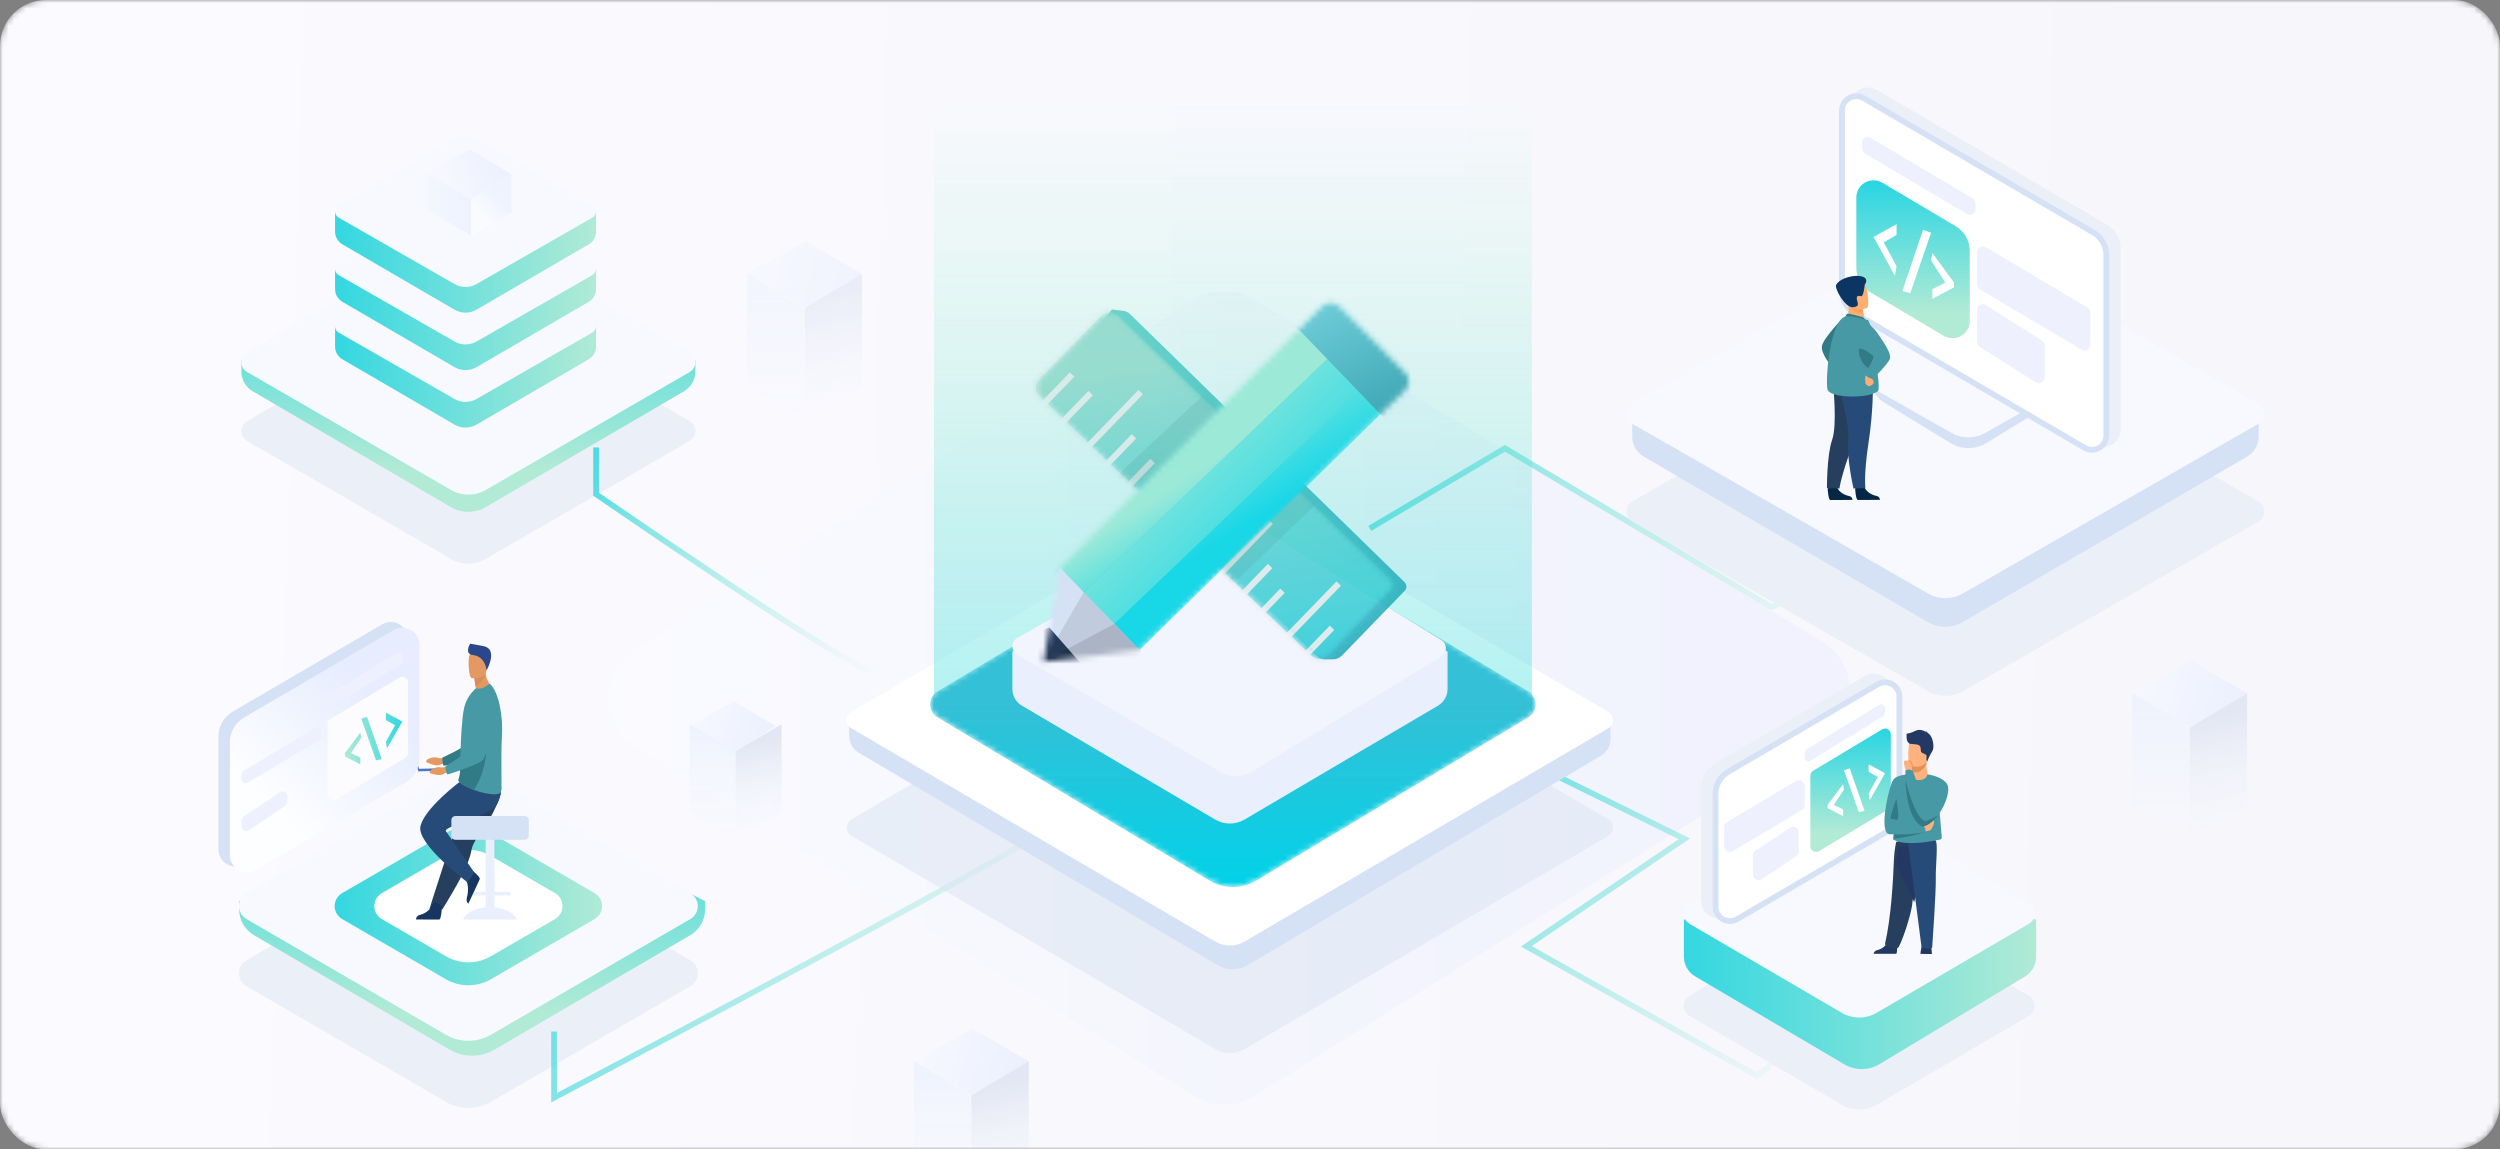 <svg width="435" height="200" viewBox="0 0 435 200" fill="none" xmlns="http://www.w3.org/2000/svg">
<rect x="0" y="0" width="435" height="200" fill="#808080" stroke="none"/>
<mask id="mask0_162_443" style="mask-type:alpha" maskUnits="userSpaceOnUse" x="0" y="0" width="435" height="200">
<rect width="435" height="200" rx="8" fill="url(#paint0_linear_162_443)"/>
</mask>
<g mask="url(#mask0_162_443)">
<rect width="435" height="200" rx="8" fill="url(#paint1_linear_162_443)"/>
<path opacity="0.6" d="M110.568 113.02L207.799 52.25C210.99 50.256 215.031 50.222 218.255 52.162L317.052 111.608C321.785 114.455 323.313 120.6 320.465 125.332C319.656 126.678 318.54 127.814 317.21 128.648L218.304 190.674C215.06 192.708 210.938 192.712 207.691 190.682L110.568 129.98C105.885 127.053 104.461 120.883 107.388 116.2C108.193 114.912 109.28 113.825 110.568 113.02Z" fill="url(#paint2_linear_162_443)"/>
<path d="M42.876 167.092L77.585 146.952C80.006 145.548 82.994 145.548 85.414 146.952L120.124 167.092C121.366 167.812 121.789 169.403 121.068 170.645C120.841 171.037 120.515 171.362 120.124 171.589L85.414 191.729C82.994 193.133 80.006 193.133 77.585 191.729L42.876 171.589C41.634 170.869 41.211 169.278 41.932 168.036C42.159 167.644 42.484 167.319 42.876 167.092Z" fill="#EAEFF8"/>
<path fill-rule="evenodd" clip-rule="evenodd" d="M41.615 158.23V156.814L80.927 136.227C81.682 135.832 82.583 135.831 83.339 136.227L122.692 156.814V158.228C122.692 160.076 121.711 161.786 120.116 162.718L86.07 182.614C83.638 184.035 80.628 184.035 78.196 182.612L44.19 162.718C42.595 161.786 41.615 160.077 41.615 158.23Z" fill="url(#paint3_linear_162_443)"/>
<path d="M42.876 155.411L77.585 135.271C80.006 133.867 82.994 133.867 85.414 135.271L120.124 155.411C121.366 156.131 121.789 157.722 121.068 158.964C120.841 159.356 120.515 159.681 120.124 159.908L85.414 180.048C82.994 181.452 80.006 181.452 77.585 180.048L42.876 159.908C41.634 159.188 41.211 157.597 41.932 156.355C42.159 155.963 42.484 155.638 42.876 155.411Z" fill="#F7F9FF"/>
<path fill-rule="evenodd" clip-rule="evenodd" d="M59.524 155.411L77.585 144.931C80.006 143.526 82.994 143.526 85.414 144.931L103.476 155.411C104.718 156.131 105.141 157.722 104.42 158.964C104.193 159.356 103.867 159.681 103.476 159.908L85.414 170.388C82.994 171.793 80.006 171.793 77.585 170.388L59.524 159.908C58.282 159.188 57.859 157.597 58.58 156.355C58.807 155.963 59.132 155.638 59.524 155.411Z" fill="url(#paint4_linear_162_443)"/>
<path fill-rule="evenodd" clip-rule="evenodd" d="M66.418 155.411L77.585 148.931C80.006 147.526 82.994 147.526 85.415 148.931L96.582 155.411C97.824 156.131 98.247 157.722 97.526 158.964C97.299 159.356 96.974 159.681 96.582 159.908L85.415 166.388C82.994 167.793 80.006 167.793 77.585 166.388L66.418 159.908C65.176 159.188 64.753 157.597 65.474 156.355C65.701 155.963 66.026 155.638 66.418 155.411Z" fill="#FEFFFE"/>
<path d="M77.714 131.766C77.714 131.766 76.736 132.071 76.114 131.844C75.493 131.617 74.422 131.989 74.25 132.264C74.077 132.538 74.141 132.646 74.448 132.741C74.755 132.836 75.845 133.397 76.562 133.072C77.278 132.747 78.212 132.736 78.212 132.736L77.715 131.766H77.714Z" fill="#E49963"/>
<path d="M86.169 121.493C86.169 121.493 85.07 130.935 83.251 131.781C82.353 132.198 78.385 133.145 77.21 133.239C77.21 133.239 76.922 132.957 76.993 131.81C76.993 131.81 81.15 129.964 81.74 128.961C82.62 127.468 81.195 122.861 82.298 121.458C83.401 120.056 85.258 119.453 86.168 121.494L86.169 121.493Z" fill="#317B86"/>
<path d="M85.286 158.931H85.25C84.84 158.931 84.508 158.599 84.508 158.189V143.593C84.508 143.184 84.84 142.852 85.25 142.852H85.286C85.696 142.852 86.028 143.184 86.028 143.593V158.189C86.028 158.599 85.696 158.931 85.286 158.931Z" fill="#EAEFFD"/>
<path d="M89.958 159.987C89.466 158.757 87.554 157.84 85.268 157.84C82.983 157.84 81.07 158.757 80.579 159.987H89.959H89.958Z" fill="#EAEFFD"/>
<path d="M81.903 155.816H88.635C88.749 155.816 88.841 155.726 88.841 155.614V155.37C88.841 155.258 88.749 155.168 88.635 155.168H81.903C81.789 155.168 81.696 155.258 81.696 155.37V155.614C81.696 155.726 81.789 155.816 81.903 155.816Z" fill="#EAEFFD"/>
<path d="M85.798 141.386C85.478 142.043 85.107 142.659 84.724 143.242C83.543 145.045 82.257 146.531 82.033 147.936C81.989 148.216 81.918 148.518 81.825 148.835C81.732 149.157 81.616 149.496 81.483 149.845C80.982 151.161 80.232 152.637 79.484 153.977C78.19 156.294 76.973 158.227 76.973 158.227L74.742 158.113C74.832 157.842 75.804 154.643 77.106 150.732C77.635 149.145 78.197 147.456 78.739 145.828C78.811 145.611 78.884 145.394 78.955 145.179C79.121 144.681 79.284 144.19 79.443 143.713C80.665 140.041 81.639 137.117 81.639 137.117C81.639 137.117 86.524 134.88 87.032 136.329C87.45 137.524 87.109 138.696 85.797 141.385L85.798 141.386Z" fill="#273F5F"/>
<path d="M76.905 157.738C76.905 157.738 76.79 159.964 76.434 159.995C76.387 160 74.628 160 74.628 160L72.382 159.985C72.382 159.985 72.397 159.33 73.053 159.192C73.709 159.054 74.808 158.496 75.205 157.448C75.623 156.344 76.904 157.739 76.904 157.739L76.905 157.738Z" fill="#163560"/>
<path d="M82.071 151.38C82.071 151.38 83.623 152.586 83.472 152.977C83.452 153.029 82.595 154.886 82.595 154.886L81.489 157.248C81.489 157.248 81.023 156.914 81.243 156.154C81.464 155.394 81.596 153.961 81.033 153.031C80.439 152.052 82.071 151.38 82.071 151.38Z" fill="#163560"/>
<path d="M79.886 136.123C79.886 136.123 73.84 140.674 73.155 143.777C72.471 146.88 81.312 153.499 81.312 153.499C81.312 153.499 82.282 152.465 82.452 151.707C82.452 151.707 78.457 145.919 77.589 144.622C77.057 143.825 85.461 141.864 86.488 139.932C87.515 138.002 87.147 136.377 87.147 136.377L79.886 136.124V136.123Z" fill="#274B79"/>
<path d="M79.255 146.123H91.282C91.678 146.123 92 145.809 92 145.421V142.687C92 142.3 91.679 141.985 91.282 141.985H79.255C78.859 141.985 78.537 142.299 78.537 142.687V145.421C78.537 145.808 78.858 146.123 79.255 146.123Z" fill="#D5E1F5"/>
<path d="M82.807 119.874C82.204 120.326 81.873 120.898 81.873 120.898C83.342 121.357 85.778 119.712 85.778 119.712C85.778 119.712 84.832 118.944 84.483 117.256C84.465 117.171 84.448 117.084 84.434 116.994C84.388 116.71 84.36 116.402 84.355 116.07L83.681 116.801L82.559 118.017C82.559 118.017 82.585 118.521 82.725 119.389C82.749 119.54 82.777 119.703 82.81 119.875L82.807 119.874Z" fill="#E49963"/>
<path d="M87.332 128.259C87.122 131.681 87.399 136.884 87.16 137.785C86.954 138.562 84.607 138.1 83.67 137.841C83.323 137.745 82.903 137.608 82.469 137.446C81.259 136.993 79.94 136.346 79.799 135.866C79.794 135.847 79.789 135.829 79.786 135.81C79.773 135.741 79.776 135.675 79.789 135.609C79.836 135.365 80.018 135.099 80.039 134.494C80.063 133.817 80.059 133.02 80.081 132.164C80.082 132.067 80.082 131.962 80.092 131.866V131.83C80.092 131.812 80.093 131.794 80.094 131.775C80.114 130.82 80.155 129.815 80.203 128.819C80.234 128.193 80.269 127.573 80.309 126.98C80.415 125.447 80.558 124.084 80.746 123.223C81.053 121.818 81.732 120.902 82.349 120.231L82.796 119.768C83.294 119.9 83.884 119.812 84.416 119.507C84.993 119.176 85.192 118.938 85.293 119.028C86.625 120.27 87.582 124.076 87.334 128.258L87.332 128.259Z" fill="#4799A6"/>
<path d="M82.469 137.445C81.259 136.992 79.94 136.345 79.799 135.865C79.794 135.846 79.789 135.828 79.786 135.81C79.786 135.743 79.788 135.675 79.789 135.608C79.836 135.364 80.018 135.098 80.039 134.493C80.063 133.816 80.059 133.019 80.081 132.163C80.082 132.066 80.082 131.961 80.092 131.865V131.83C80.092 131.812 80.093 131.793 80.094 131.775L84.664 129.268C84.664 129.268 84.927 133.722 82.47 137.444L82.469 137.445Z" fill="#317B86"/>
<path d="M82.556 118.016C82.556 118.016 82.582 118.521 82.722 119.388C83.818 118.96 84.314 117.763 84.481 117.256C84.528 117.113 84.548 117.024 84.548 117.024C84.548 117.024 84.505 117.013 84.433 116.994C84.278 116.955 83.989 116.881 83.678 116.801L82.556 118.017V118.016Z" fill="#D68D5D"/>
<path d="M82.112 118.003C82.112 118.003 84.519 118.332 84.665 116.516C84.811 114.7 85.221 113.521 83.689 113.234C82.158 112.948 81.803 113.605 81.632 114.197C81.462 114.789 81.489 117.871 82.111 118.003H82.112Z" fill="#E49963"/>
<path d="M84.656 116.642C84.656 116.642 84.504 114.232 82.312 113.982C80.811 113.811 81.648 112.249 81.809 112C81.809 112 82.958 112.19 84.137 112.426C86.611 112.921 84.899 116.266 84.657 116.641L84.656 116.642Z" fill="#2B478B"/>
<path d="M73.003 134.133L72.793 134.216L71 127.545L71.21 127.462L73.003 134.133Z" fill="#4A75CB"/>
<path d="M78.871 133.618L72.784 133.775L72.793 134.216L78.879 134.058L78.871 133.618Z" fill="#4A75CB"/>
<path d="M78.218 133.218C78.218 133.218 77.273 133.65 76.634 133.507C75.996 133.365 74.965 133.877 74.82 134.172C74.673 134.468 74.746 134.568 75.06 134.621C75.375 134.674 76.509 135.088 77.191 134.669C77.873 134.25 78.8 134.114 78.8 134.114L78.217 133.217L78.218 133.218Z" fill="#E49963"/>
<path d="M85.684 121.88C85.684 121.88 85.452 131.412 83.721 132.495C82.867 133.029 79.009 134.498 77.85 134.749C77.85 134.749 77.539 134.507 77.504 133.357C77.504 133.357 81.467 130.969 81.963 129.893C82.7 128.291 80.864 123.901 81.832 122.361C82.801 120.819 84.592 119.973 85.683 121.88H85.684Z" fill="#4799A6"/>
<path fill-rule="evenodd" clip-rule="evenodd" d="M66.487 108.637L40.477 123.835C38.943 124.731 38 126.375 38 128.152V147.772C38 149.429 39.343 150.772 41 150.772C41.532 150.772 42.054 150.631 42.514 150.363L68.522 135.165C70.057 134.269 71 132.625 71 130.848V111.228C71 109.571 69.657 108.228 68 108.228C67.468 108.228 66.946 108.369 66.487 108.637Z" fill="#D5E1F5"/>
<path fill-rule="evenodd" clip-rule="evenodd" d="M68.487 109.637L42.477 124.835C40.943 125.731 40 127.375 40 129.152V148.772C40 150.429 41.343 151.772 43 151.772C43.532 151.772 44.054 151.631 44.514 151.363L70.522 136.165C72.057 135.269 73 133.625 73 131.848V112.228C73 110.571 71.657 109.228 70 109.228C69.468 109.228 68.946 109.369 68.487 109.637Z" fill="url(#paint5_linear_162_443)"/>
<path fill-rule="evenodd" clip-rule="evenodd" d="M69.485 117.91L57.485 125.116C57.184 125.296 57 125.622 57 125.973V138.233C57 138.785 57.448 139.233 58 139.233C58.181 139.233 58.359 139.184 58.515 139.09L70.515 131.884C70.816 131.704 71 131.378 71 131.027V118.767C71 118.215 70.552 117.767 70 117.767C69.819 117.767 69.641 117.816 69.485 117.91Z" fill="#FCFCFF"/>
<path fill-rule="evenodd" clip-rule="evenodd" d="M62.7 127.462L60 131.046V131.614L62.7 133V131.837L61.08 131.046L62.857 128.358L62.7 127.462ZM63.85 124.692L62.857 125.036L65.427 132.308L66.429 132.069L63.85 124.692ZM67.143 124V125.291L68.734 126.198L67.143 129.08L67.344 130.231L70 125.546L67.143 124Z" fill="url(#paint6_linear_162_443)"/>
<path fill-rule="evenodd" clip-rule="evenodd" d="M68.967 113.633L56.478 121.285C56.181 121.467 56 121.79 56 122.138V122.789C56 123.163 56.304 123.467 56.678 123.467C56.803 123.467 56.926 123.433 57.033 123.367L69.522 115.715C69.819 115.533 70 115.21 70 114.862V114.211C70 113.837 69.696 113.533 69.322 113.533C69.197 113.533 69.074 113.567 68.967 113.633Z" fill="#EEF1FD"/>
<path fill-rule="evenodd" clip-rule="evenodd" d="M54.926 126.64L42.488 134.045C42.186 134.225 42 134.552 42 134.904V135.586C42 135.978 42.318 136.296 42.711 136.296C42.839 136.296 42.964 136.262 43.074 136.196L55.512 128.791C55.814 128.61 56 128.284 56 127.932V127.25C56 126.858 55.682 126.539 55.289 126.539C55.161 126.539 55.036 126.574 54.926 126.64Z" fill="#EEF1FD"/>
<path fill-rule="evenodd" clip-rule="evenodd" d="M48.751 137.831L42.446 142.023C42.167 142.209 42 142.521 42 142.856V143.82C42 144.264 42.36 144.624 42.804 144.624C42.962 144.624 43.117 144.577 43.249 144.489L49.554 140.297C49.833 140.111 50 139.799 50 139.464V138.5C50 138.056 49.64 137.696 49.196 137.696C49.038 137.696 48.883 137.743 48.751 137.831Z" fill="#EEF1FD"/>
<path d="M42.994 73.269L78.496 52.737C80.355 51.662 82.645 51.662 84.504 52.737L120.006 73.269C120.962 73.822 121.289 75.045 120.736 76.001C120.561 76.304 120.309 76.556 120.006 76.731L84.504 97.263C82.645 98.338 80.355 98.338 78.496 97.263L42.994 76.731C42.038 76.178 41.711 74.955 42.264 73.999C42.439 73.696 42.691 73.444 42.994 73.269Z" fill="#EAEFF8"/>
<path fill-rule="evenodd" clip-rule="evenodd" d="M42 64.636V62.651L80.553 42.485C81.133 42.181 81.826 42.181 82.406 42.484L121 62.651V64.635C121 66.057 120.245 67.372 119.016 68.089L84.506 88.234C82.636 89.325 80.323 89.324 78.454 88.232L43.982 68.09C42.755 67.372 42 66.058 42 64.636Z" fill="url(#paint7_linear_162_443)"/>
<path d="M42.994 61.269L78.496 40.737C80.355 39.662 82.645 39.662 84.504 40.737L120.006 61.269C120.962 61.822 121.289 63.045 120.736 64.001C120.561 64.304 120.309 64.556 120.006 64.731L84.504 85.263C82.645 86.338 80.355 86.338 78.496 85.263L42.994 64.731C42.038 64.178 41.711 62.955 42.264 61.999C42.439 61.696 42.691 61.444 42.994 61.269Z" fill="#F7F9FF"/>
<path d="M103.721 77.856V86C137.144 108.926 153.855 119.386 153.855 117.379" stroke="url(#paint8_linear_162_443)"/>
<path d="M96.407 179.482V191C159.375 157.884 190.859 140.323 190.859 138.317" stroke="url(#paint9_linear_162_443)"/>
<path d="M316.798 178.205L305.728 187.191L265.576 164.658L293.075 145.955L256.397 127.892" stroke="url(#paint10_linear_162_443)"/>
<path d="M329 94.716L308.241 105.643L261.853 78L238.339 91.946" stroke="url(#paint11_linear_162_443)"/>
<path opacity="0.6" d="M148.168 142.555L211.449 105.468C213.024 104.545 214.975 104.545 216.55 105.468L279.832 142.555C280.633 143.025 280.902 144.055 280.432 144.856C280.287 145.104 280.08 145.311 279.832 145.457L216.55 182.544C214.975 183.467 213.024 183.467 211.449 182.544L148.168 145.457C147.367 144.987 147.098 143.957 147.567 143.156C147.713 142.908 147.92 142.701 148.168 142.555Z" fill="#DEE6F4"/>
<path d="M147.763 128.066V124.27L213.69 89.828C214.185 89.57 214.775 89.574 215.266 89.838L280.229 124.789V128.586C280.229 129.774 279.603 130.873 278.581 131.479L217.051 167.957C215.466 168.897 213.495 168.898 211.909 167.959L149.413 130.96C148.39 130.355 147.763 129.255 147.763 128.066Z" fill="#D5E1F5"/>
<path d="M148.168 123.839L211.449 86.751C213.024 85.828 214.975 85.828 216.55 86.751L279.832 123.839C280.633 124.308 280.902 125.338 280.432 126.139C280.287 126.388 280.08 126.594 279.832 126.74L216.55 163.827C214.975 164.75 213.024 164.75 211.449 163.827L148.168 126.74C147.367 126.27 147.098 125.24 147.567 124.439C147.713 124.191 147.92 123.984 148.168 123.839Z" fill="white"/>
<path opacity="0.43" d="M266.544 18H162.507V122.037H266.544V18Z" fill="url(#paint12_linear_162_443)"/>
<mask id="mask1_162_443" style="mask-type:alpha" maskUnits="userSpaceOnUse" x="161" y="90" width="107" height="65">
<path d="M163.103 120.313L210.477 91.889C212.969 90.394 216.082 90.394 218.574 91.889L265.948 120.313C267.19 121.059 267.593 122.67 266.848 123.912C266.626 124.281 266.317 124.59 265.948 124.812L218.574 153.236C216.082 154.731 212.969 154.731 210.477 153.236L163.103 124.812C161.861 124.066 161.458 122.455 162.203 121.213C162.425 120.844 162.734 120.535 163.103 120.313Z" fill="white"/>
</mask>
<g mask="url(#mask1_162_443)">
<path d="M163.103 120.313L210.477 91.889C212.969 90.394 216.082 90.394 218.574 91.889L265.948 120.313C267.19 121.059 267.593 122.67 266.848 123.912C266.626 124.281 266.317 124.59 265.948 124.812L218.574 153.236C216.082 154.731 212.969 154.731 210.477 153.236L163.103 124.812C161.861 124.066 161.458 122.455 162.203 121.213C162.425 120.844 162.734 120.535 163.103 120.313Z" fill="url(#paint13_linear_162_443)"/>
</g>
<path d="M176.155 119.886V113.354L213.352 97.974C213.763 97.804 214.225 97.804 214.636 97.973L251.873 113.354V119.885C251.873 121.076 251.242 122.178 250.216 122.783L216.554 142.598C214.974 143.528 213.014 143.528 211.435 142.597L177.81 122.783C176.784 122.178 176.155 121.076 176.155 119.886Z" fill="#EAEFFD"/>
<path d="M177 111L212.517 90.932C214.084 90.022 216.018 90.022 217.585 90.932L250.748 111.351C251.551 111.818 251.823 112.847 251.357 113.65C251.21 113.902 251 114.112 250.748 114.259L217.585 134.385C216.018 135.295 214.084 135.295 212.517 134.385L177 113.908C176.197 113.441 175.924 112.412 176.391 111.609C176.537 111.357 176.747 111.147 177 111Z" fill="#F3F5FE"/>
<g opacity="0.8">
<path fill-rule="evenodd" clip-rule="evenodd" d="M244.391 101.297L196.647 54.667C196.302 54.329 195.853 54.118 195.372 54.066L193.492 53.864L183.77 66.003C183.087 66.856 183.154 68.086 183.926 68.861L229.046 114.096C229.45 114.501 230 114.729 230.573 114.729L231.945 114.729C232.528 114.729 233.087 114.492 233.493 114.074L244.412 102.812C244.824 102.387 244.815 101.71 244.391 101.297Z" fill="url(#paint14_linear_162_443)"/>
<mask id="mask2_162_443" style="mask-type:alpha" maskUnits="userSpaceOnUse" x="180" y="54" width="63" height="61">
<path d="M242.136 100.992L194.642 54.956C193.791 54.131 192.431 54.148 191.602 54.994L180.863 65.947C180.031 66.795 180.046 68.156 180.896 68.986C180.902 68.992 180.908 68.998 180.914 69.004L228.176 114.09C229.036 114.91 230.399 114.879 231.221 114.021C231.223 114.019 231.225 114.017 231.227 114.015L242.167 102.502C242.573 102.075 242.559 101.402 242.136 100.992Z" fill="url(#paint15_linear_162_443)"/>
</mask>
<g mask="url(#mask2_162_443)">
<path fill-rule="evenodd" clip-rule="evenodd" d="M244.391 101.297L196.647 54.667C196.302 54.329 195.853 54.118 195.372 54.066L193.492 53.864L183.77 66.003C183.087 66.856 183.154 68.086 183.926 68.861L229.046 114.096C229.45 114.501 230 114.729 230.573 114.729L231.945 114.729C232.528 114.729 233.087 114.492 233.493 114.074L244.412 102.812C244.824 102.387 244.815 101.71 244.391 101.297Z" fill="url(#paint16_linear_162_443)"/>
<path d="M242.136 100.992L194.642 54.956C193.791 54.131 192.431 54.148 191.602 54.994L180.863 65.947C180.031 66.795 180.046 68.156 180.896 68.986C180.902 68.992 180.908 68.998 180.914 69.004L228.176 114.09C229.036 114.91 230.399 114.879 231.221 114.021C231.223 114.019 231.225 114.017 231.227 114.015L242.167 102.502C242.573 102.075 242.559 101.402 242.136 100.992Z" fill="url(#paint17_linear_162_443)"/>
<path d="M223.544 103.16L218.307 108.571L217.533 107.825L222.769 102.414L223.544 103.16ZM200.929 80.593L195.692 86.004L194.917 85.258L200.154 79.847L200.929 80.593ZM221.481 91.169L211.755 101.219L210.981 100.472L220.706 90.423L221.481 91.169ZM212.775 91.339L207.538 96.751L206.763 96.004L212 90.593L212.775 91.339ZM178.313 58.026L173.077 63.437L172.302 62.691L177.539 57.279L178.313 58.026ZM209.544 88.115L204.307 93.527L203.533 92.78L208.769 87.369L209.544 88.115ZM233.327 101.916L223.602 111.965L222.827 111.219L232.552 101.169L233.327 101.916ZM198.865 68.602L189.14 78.652L188.365 77.905L198.091 67.856L198.865 68.602ZM232.159 109.608L226.923 115.019L226.148 114.273L231.385 108.861L232.159 109.608ZM197.698 76.294L192.461 81.706L191.687 80.959L196.923 75.548L197.698 76.294ZM190.159 68.772L184.923 74.183L184.148 73.437L189.385 68.026L190.159 68.772ZM221.39 98.862L216.154 104.273L215.379 103.526L220.616 98.115L221.39 98.862ZM186.929 65.548L181.692 70.959L180.917 70.213L186.154 64.802L186.929 65.548ZM248.313 124.653L243.077 130.064L242.302 129.317L247.539 123.906L248.313 124.653ZM244.096 111.587L234.371 121.637L233.596 120.89L243.321 110.841L244.096 111.587ZM210.711 79.349L200.986 89.398L200.212 88.651L209.937 78.602L210.711 79.349ZM244.006 120.354L238.769 125.765L237.994 125.019L243.231 119.608L244.006 120.354ZM175.173 44.961L165.448 55.01L164.673 54.263L174.398 44.214L175.173 44.961ZM175.083 53.727L169.846 59.139L169.071 58.392L174.308 52.981L175.083 53.727ZM236.467 112.832L231.23 118.243L230.456 117.496L235.692 112.085L236.467 112.832ZM188.096 56.781L178.371 66.831L177.596 66.084L187.321 56.035L188.096 56.781Z" fill="white"/>
<path opacity="0.178" fill-rule="evenodd" clip-rule="evenodd" d="M221.03 127L267.562 83.297L211.539 31L164 74.373L221.03 127Z" fill="#277C7B"/>
<path opacity="0.178" fill-rule="evenodd" clip-rule="evenodd" d="M214.367 101.76L230.739 86.027L211.028 67.2L194.301 82.814L214.367 101.76Z" fill="#277C7B"/>
</g>
</g>
<mask id="mask3_162_443" style="mask-type:alpha" maskUnits="userSpaceOnUse" x="181" y="52" width="65" height="64">
<path d="M181.568 115.143L184.415 98.76L230.019 53.354C230.861 52.515 232.225 52.517 233.064 53.357C233.065 53.358 233.066 53.359 233.068 53.361L244.492 64.851C245.33 65.693 245.325 67.055 244.48 67.891C244.477 67.894 244.474 67.897 244.471 67.9L198.282 113.126L181.568 115.143Z" fill="white"/>
</mask>
<g mask="url(#mask3_162_443)">
<path d="M181.568 115.136L184.413 98.755L230.017 53.359C230.859 52.52 232.223 52.522 233.062 53.362C233.064 53.364 233.065 53.365 233.066 53.366L244.494 64.857C245.331 65.699 245.326 67.06 244.482 67.897C244.479 67.9 244.476 67.903 244.473 67.906L198.284 113.121L181.568 115.136Z" fill="url(#paint18_linear_162_443)"/>
<path fill-rule="evenodd" clip-rule="evenodd" d="M188.557 103.064L193.857 108.581L238.101 66.306L232.39 61.026L188.557 103.064Z" fill="url(#paint19_linear_162_443)"/>
<path fill-rule="evenodd" clip-rule="evenodd" d="M188.555 103.063L232.389 61.025L224.63 53.767L179.555 98.416L188.555 103.063Z" fill="url(#paint20_linear_162_443)"/>
<path fill-rule="evenodd" clip-rule="evenodd" d="M184.413 98.748L199.618 114.474L181.25 119.655L175.94 113.804L184.413 98.748Z" fill="#D5E1F5"/>
<path fill-rule="evenodd" clip-rule="evenodd" d="M182.582 109.183L189.823 117.442L179.445 118.148L178.697 110.653L182.582 109.183Z" fill="#273F5F"/>
<path opacity="0.2" fill-rule="evenodd" clip-rule="evenodd" d="M193.858 108.573L181.568 115.129L180.642 119.477L199.62 114.474L193.858 108.573Z" fill="black"/>
<path d="M226.343 57.695L241.892 73.834L247.889 66.724L232.147 50.484L224.787 56.615L226.343 57.695Z" fill="url(#paint21_linear_162_443)"/>
<path opacity="0.1" fill-rule="evenodd" clip-rule="evenodd" d="M193.856 108.574L181.567 115.129L188.557 103.057L193.856 108.574Z" fill="black"/>
</g>
<g opacity="0.67">
<path fill-rule="evenodd" clip-rule="evenodd" d="M140.202 42L130 47.611L140.202 53.599L149.951 47.611L140.202 42Z" fill="url(#paint22_linear_162_443)"/>
<path fill-rule="evenodd" clip-rule="evenodd" d="M139.976 53.599V73L130 67.128V47.611L139.976 53.599Z" fill="url(#paint23_linear_162_443)"/>
<path fill-rule="evenodd" clip-rule="evenodd" d="M140.024 53.599V73L150 67.128V47.611L140.024 53.599Z" fill="url(#paint24_linear_162_443)"/>
</g>
<path fill-rule="evenodd" clip-rule="evenodd" d="M169.202 179L159 184.612L169.202 190.599L178.951 184.612L169.202 179Z" fill="url(#paint25_linear_162_443)"/>
<path fill-rule="evenodd" clip-rule="evenodd" d="M168.976 190.599V210L159 204.128V184.612L168.976 190.599Z" fill="url(#paint26_linear_162_443)"/>
<path fill-rule="evenodd" clip-rule="evenodd" d="M169.024 190.599V210L179 204.128V184.612L169.024 190.599Z" fill="url(#paint27_linear_162_443)"/>
<path fill-rule="evenodd" clip-rule="evenodd" d="M381.202 115L371 120.612L381.202 126.599L390.951 120.612L381.202 115Z" fill="url(#paint28_linear_162_443)"/>
<path fill-rule="evenodd" clip-rule="evenodd" d="M380.976 126.599V146L371 140.128V120.612L380.976 126.599Z" fill="url(#paint29_linear_162_443)"/>
<path fill-rule="evenodd" clip-rule="evenodd" d="M381.024 126.599V146L391 140.128V120.612L381.024 126.599Z" fill="url(#paint30_linear_162_443)"/>
<path fill-rule="evenodd" clip-rule="evenodd" d="M127.671 122L120 126.354L127.671 131L135 126.354L127.671 122Z" fill="url(#paint31_linear_162_443)"/>
<path fill-rule="evenodd" clip-rule="evenodd" d="M128 130.717V146L120 141.375V126L128 130.717Z" fill="url(#paint32_linear_162_443)"/>
<path fill-rule="evenodd" clip-rule="evenodd" d="M128 130.717V146L136 141.375V126L128 130.717Z" fill="url(#paint33_linear_162_443)"/>
<path fill-rule="evenodd" clip-rule="evenodd" d="M58.303 60.303V56.76L80.516 47.678C80.826 47.551 81.174 47.551 81.484 47.678L103.721 56.76V60.302C103.721 61.214 103.237 62.056 102.449 62.515L82.933 73.875C81.739 74.57 80.262 74.57 79.068 73.874L59.574 62.515C58.787 62.056 58.303 61.214 58.303 60.303Z" fill="url(#paint34_linear_162_443)"/>
<path d="M58.937 55.65L79.09 44.095C80.273 43.417 81.727 43.417 82.91 44.095L103.063 55.65C103.677 56.001 103.889 56.783 103.537 57.397C103.424 57.594 103.261 57.757 103.063 57.87L82.91 69.425C81.727 70.103 80.273 70.103 79.09 69.425L58.937 57.87C58.324 57.519 58.112 56.737 58.463 56.123C58.576 55.926 58.74 55.763 58.937 55.65Z" fill="#F7F9FF"/>
<path fill-rule="evenodd" clip-rule="evenodd" d="M58.303 50.303V46.76L80.516 37.678C80.826 37.551 81.174 37.551 81.484 37.678L103.721 46.76V50.302C103.721 51.214 103.237 52.056 102.449 52.515L82.933 63.875C81.739 64.57 80.262 64.57 79.068 63.874L59.574 52.515C58.787 52.056 58.303 51.214 58.303 50.303Z" fill="url(#paint35_linear_162_443)"/>
<path d="M58.937 45.65L79.09 34.095C80.273 33.417 81.727 33.417 82.91 34.095L103.063 45.65C103.677 46.001 103.889 46.783 103.537 47.397C103.424 47.594 103.261 47.757 103.063 47.87L82.91 59.425C81.727 60.103 80.273 60.103 79.09 59.425L58.937 47.87C58.324 47.519 58.112 46.737 58.463 46.123C58.576 45.926 58.74 45.763 58.937 45.65Z" fill="#F7F9FF"/>
<path fill-rule="evenodd" clip-rule="evenodd" d="M58.303 40.303V36.76L80.516 27.678C80.826 27.551 81.174 27.551 81.484 27.678L103.721 36.76V40.302C103.721 41.214 103.237 42.056 102.449 42.515L82.933 53.875C81.739 54.57 80.262 54.57 79.068 53.874L59.574 42.515C58.787 42.056 58.303 41.214 58.303 40.303Z" fill="url(#paint36_linear_162_443)"/>
<path d="M58.937 35.65L79.09 24.095C80.273 23.417 81.727 23.417 82.91 24.095L103.063 35.65C103.677 36.001 103.889 36.783 103.537 37.397C103.424 37.594 103.261 37.757 103.063 37.87L82.91 49.425C81.727 50.103 80.273 50.103 79.09 49.425L58.937 37.87C58.324 37.519 58.112 36.737 58.463 36.123C58.576 35.926 58.74 35.763 58.937 35.65Z" fill="#F7F9FF"/>
<path fill-rule="evenodd" clip-rule="evenodd" d="M81.671 26L74 30.354L81.671 35L89 30.354L81.671 26Z" fill="url(#paint37_linear_162_443)"/>
<path fill-rule="evenodd" clip-rule="evenodd" d="M82 34.717V41L74 36.375V30L82 34.717Z" fill="url(#paint38_linear_162_443)"/>
<path fill-rule="evenodd" clip-rule="evenodd" d="M82 34.717V41L89 37.002V30.354L82 34.717Z" fill="url(#paint39_linear_162_443)"/>
<path d="M284.022 87.265L335.513 57.714C337.363 56.653 339.637 56.653 341.487 57.714L392.977 87.265C393.935 87.815 394.266 89.037 393.717 89.996C393.54 90.303 393.285 90.558 392.977 90.735L341.487 120.286C339.637 121.347 337.363 121.347 335.513 120.286L284.022 90.735C283.064 90.185 282.733 88.963 283.283 88.004C283.46 87.697 283.715 87.442 284.022 87.265Z" fill="#EAEFF8"/>
<path d="M284 75.981V72.395L337.548 44.482C338.127 44.18 338.817 44.18 339.396 44.481L393 72.395V75.98C393 77.404 392.243 78.721 391.011 79.438L341.49 108.244C339.624 109.33 337.319 109.329 335.454 108.243L285.987 79.438C284.757 78.722 284 77.405 284 75.981Z" fill="#D5E1F5"/>
<path d="M284.022 70.265L335.513 40.714C337.363 39.653 339.637 39.653 341.487 40.714L392.977 70.265C393.935 70.815 394.266 72.037 393.717 72.996C393.54 73.303 393.285 73.558 392.977 73.735L341.487 103.286C339.637 104.347 337.363 104.347 335.513 103.286L284.022 73.735C283.064 73.185 282.733 71.963 283.283 71.004C283.46 70.697 283.715 70.442 284.022 70.265Z" fill="#F7F9FF"/>
<path d="M326 67.035L341.531 58.526C342.129 58.198 342.854 58.198 343.452 58.526L359 67.035C359 68.198 358.395 69.278 357.402 69.884L345.623 77.086C343.701 78.261 341.283 78.26 339.361 77.084L327.597 69.885C326.605 69.278 326 68.198 326 67.035Z" fill="#D5E1F5"/>
<path d="M327.064 64.761L339.538 57.681C341.375 56.638 343.625 56.638 345.461 57.681L357.935 64.761C358.896 65.306 359.233 66.527 358.687 67.487C358.509 67.801 358.249 68.061 357.935 68.239L345.461 75.319C343.625 76.362 341.375 76.362 339.538 75.319L327.064 68.239C326.104 67.694 325.767 66.473 326.312 65.513C326.49 65.199 326.75 64.939 327.064 64.761Z" fill="#F7F9FF"/>
<path fill-rule="evenodd" clip-rule="evenodd" d="M326.515 15.64L366.524 39.04C368.058 39.937 369 41.58 369 43.356V74.77C369 76.427 367.657 77.77 366 77.77C365.468 77.77 364.945 77.628 364.485 77.36L324.476 53.96C322.942 53.063 322 51.42 322 49.644V18.23C322 16.573 323.343 15.23 325 15.23C325.532 15.23 326.055 15.372 326.515 15.64Z" fill="#EAEFF8"/>
<path fill-rule="evenodd" clip-rule="evenodd" d="M323 16.73C323.444 16.73 323.879 16.848 324.262 17.072L364.272 40.472C365.652 41.279 366.5 42.757 366.5 44.356V75.77C366.5 76.46 366.22 77.085 365.768 77.538C365.315 77.99 364.69 78.27 364 78.27C363.556 78.27 363.121 78.152 362.738 77.928L322.728 54.528C321.348 53.721 320.5 52.243 320.5 50.644V19.23C320.5 18.54 320.78 17.915 321.232 17.462C321.685 17.01 322.31 16.73 323 16.73Z" fill="#FEFFFE" stroke="#D5E1F5"/>
<path fill-rule="evenodd" clip-rule="evenodd" d="M327.53 31.794L340.283 39.353C341.802 40.253 342.733 41.888 342.733 43.654V55.843C342.733 57.5 341.39 58.843 339.733 58.843C339.195 58.843 338.666 58.698 338.203 58.424L325.451 50.864C323.931 49.964 323 48.329 323 46.563V34.374C323 32.717 324.343 31.374 326 31.374C326.538 31.374 327.067 31.519 327.53 31.794Z" fill="url(#paint40_linear_162_443)"/>
<path fill-rule="evenodd" clip-rule="evenodd" d="M336.221 44L340 49.177V49.997L336.221 52V50.32L338.489 49.177L336 45.295L336.221 44ZM334.61 40L336 40.496L332.402 51L331 50.656L334.61 40ZM330 39V40.865L327.772 42.174L330 46.338L329.719 48L326 41.233L330 39Z" fill="#FEFFFE"/>
<path fill-rule="evenodd" clip-rule="evenodd" d="M325.421 23.951L343.243 34.515C343.547 34.695 343.733 35.022 343.733 35.375V36.457C343.733 36.977 343.312 37.398 342.792 37.398C342.623 37.398 342.458 37.352 342.312 37.266L324.49 26.702C324.186 26.522 324 26.195 324 25.842V24.76C324 24.241 324.421 23.819 324.941 23.819C325.11 23.819 325.276 23.865 325.421 23.951Z" fill="#EEF1FD"/>
<path fill-rule="evenodd" clip-rule="evenodd" d="M345.51 43.004L363.243 53.515C363.547 53.695 363.733 54.022 363.733 54.375V59.998C363.733 60.55 363.285 60.998 362.733 60.998C362.554 60.998 362.378 60.949 362.223 60.858L344.49 50.347C344.186 50.166 344 49.84 344 49.486V43.864C344 43.312 344.448 42.864 345 42.864C345.179 42.864 345.356 42.912 345.51 43.004Z" fill="#EEF1FD"/>
<path fill-rule="evenodd" clip-rule="evenodd" d="M345.535 53.079L355.301 59.258C355.591 59.441 355.766 59.76 355.766 60.103V65.684C355.766 66.236 355.319 66.684 354.766 66.684C354.577 66.684 354.392 66.63 354.232 66.529L344.465 60.35C344.176 60.167 344 59.848 344 59.505V53.925C344 53.372 344.448 52.925 345 52.925C345.189 52.925 345.375 52.978 345.535 53.079Z" fill="#EEF1FD"/>
<path d="M320.733 55.268C320.733 55.268 317.179 58.893 317.011 60.257C316.843 61.621 318.714 63.752 318.714 63.752L320.733 55.268Z" fill="#317B86"/>
<path d="M322.795 85.038C322.795 85.038 322.908 86.96 323.249 86.987C323.294 86.991 324.975 86.987 324.975 86.987L327.122 86.969C327.122 86.969 327.107 86.403 326.479 86.286C325.851 86.167 324.8 85.689 324.418 84.783C324.016 83.831 322.794 85.039 322.794 85.039L322.795 85.038Z" fill="#062646"/>
<path d="M318.014 85.049C318.014 85.049 318.128 86.972 318.468 86.998C318.513 87.002 320.195 86.998 320.195 86.998L322.341 86.979C322.341 86.979 322.326 86.414 321.698 86.296C321.07 86.178 320.019 85.699 319.637 84.794C319.235 83.842 318.014 85.05 318.014 85.05L318.014 85.049Z" fill="#062646"/>
<path d="M324.89 69.212C324.89 69.212 324.355 72.179 322.344 77.449C320.333 82.719 320.063 85 320.063 85L317.891 84.952C317.891 84.952 317.858 79.197 318.785 76.547C319.711 73.897 318.962 67 318.962 67L324.891 69.212L324.89 69.212Z" fill="#273F5F"/>
<path d="M325.889 67C325.889 67 325.973 71.509 325.124 77.046C324.274 82.584 324.573 84.934 324.573 84.934L322.506 85C322.506 85 321.258 79.464 321.605 76.692C321.953 73.92 319.891 67.187 319.891 67.187L325.889 67Z" fill="#274B79"/>
<path d="M321.291 55.608L322.62 56.461L324.537 56.105C324.51 55.953 324.382 55.322 324.266 54.75C324.259 54.717 324.252 54.682 324.246 54.65C324.146 54.164 324.059 53.746 324.059 53.746L322.266 52.972L321.597 52.684C321.599 52.694 321.65 53.224 321.658 53.301C321.786 54.674 321.291 55.608 321.291 55.608L321.291 55.608Z" fill="#FFAE73"/>
<path d="M324.044 55.171C324.007 55.156 321.733 54.501 321.486 54.582C321.239 54.663 321.094 55.133 321.094 55.133L324.812 55.952C324.812 55.952 324.519 55.367 324.043 55.171H324.044Z" fill="#317B86"/>
<path d="M317.992 67.795C318.394 69.262 325.017 69.424 326.721 68.09C326.914 67.938 326.922 67.231 326.847 66.279C326.699 64.418 326.231 61.619 326.21 60.188C326.199 59.498 326.08 58.791 325.922 58.15C325.586 56.783 325.075 55.712 325.075 55.712C325.075 55.712 321.838 54.872 321.233 55.017C318.319 55.715 317.591 66.329 317.993 67.796L317.992 67.795Z" fill="#4799A6"/>
<path d="M326.529 64.799C326.385 63.404 325.933 61.306 325.912 60.233C325.902 59.715 325.786 59.186 325.634 58.705L323.749 58.499C323.749 58.499 321.924 63.212 326.529 64.799V64.799Z" fill="#317B86"/>
<path d="M325.502 65.343C325.502 65.343 325.375 65.645 325.645 65.847C325.915 66.05 326.09 66.378 326.03 66.618C325.968 66.858 325.377 67.251 325.172 67.188C324.968 67.126 324.549 66.811 324.594 66.683C324.639 66.557 324.311 65.573 324.81 65.192C325.309 64.812 325.503 65.342 325.503 65.342L325.502 65.343Z" fill="#FFAE73"/>
<path d="M323.373 55.511C323.373 55.511 325.211 55.845 326.68 57.964C328.148 60.082 329.115 61.657 328.846 62.424C328.578 63.189 326.126 65.847 325.703 65.847C325.279 65.848 324.595 65.547 324.556 64.865C324.556 64.865 326.28 62.31 325.939 61.928C325.793 61.766 323.688 60.092 323.39 60.851C322.896 62.106 323.374 55.511 323.374 55.511H323.373Z" fill="#4799A6"/>
<path d="M321.791 53.325C322.186 53.98 323.654 54.544 324.265 54.751C324.257 54.718 324.251 54.683 324.244 54.651C324.144 54.165 324.058 53.746 324.058 53.746L322.265 52.973C321.869 52.969 321.627 53.056 321.79 53.325H321.791Z" fill="#FFA05E"/>
<path d="M324.734 53.638C324.734 53.638 321.85 54.53 321.313 52.755C320.776 50.979 320.042 49.899 321.861 49.255C323.679 48.611 324.244 49.183 324.569 49.732C324.895 50.281 325.47 53.36 324.733 53.637L324.734 53.638Z" fill="#FFAE73"/>
<path d="M324.456 49.561C324.456 49.561 324.276 51.628 323.842 51.539C323.407 51.451 323.013 51.385 323.078 52.008C323.143 52.632 323.747 53.35 322.408 53.463C321.07 53.576 319.137 50.183 319.503 49.538C320.56 47.68 325.985 47.294 324.456 49.561Z" fill="#0B3563"/>
<path d="M293.953 173.273L320.472 157.77C322.342 156.677 324.657 156.677 326.528 157.77L353.047 173.273C354 173.831 354.321 175.056 353.764 176.009C353.59 176.306 353.343 176.553 353.047 176.727L326.528 192.23C324.657 193.323 322.342 193.323 320.472 192.23L293.953 176.727C293 176.169 292.679 174.944 293.236 173.991C293.41 173.694 293.657 173.447 293.953 173.273Z" fill="#EAEFF8"/>
<path fill-rule="evenodd" clip-rule="evenodd" d="M293 166.452V160.032L323.306 149.241C323.744 149.085 324.223 149.087 324.66 149.246L354.299 160.032V166.477C354.299 167.88 353.565 169.18 352.364 169.904L327.047 185.155C325.16 186.292 322.802 186.303 320.904 185.184L294.969 169.898C293.749 169.179 293 167.868 293 166.452Z" fill="url(#paint41_linear_162_443)"/>
<path d="M293.953 157.273L320.472 141.77C322.342 140.677 324.657 140.677 326.528 141.77L353.047 157.273C354 157.831 354.321 159.056 353.764 160.009C353.59 160.306 353.343 160.553 353.047 160.727L326.528 176.23C324.657 177.323 322.342 177.323 320.472 176.23L293.953 160.727C293 160.169 292.679 158.944 293.236 157.991C293.41 157.694 293.657 157.447 293.953 157.273Z" fill="#F7F9FF"/>
<path fill-rule="evenodd" clip-rule="evenodd" d="M324.486 117.637L298.477 132.835C296.943 133.731 296 135.375 296 137.152V156.772C296 158.429 297.343 159.772 299 159.772C299.532 159.772 300.054 159.631 300.514 159.363L326.523 144.165C328.057 143.269 329 141.625 329 139.848V120.228C329 118.571 327.657 117.228 326 117.228C325.468 117.228 324.946 117.369 324.486 117.637Z" fill="#EAEFF8"/>
<path fill-rule="evenodd" clip-rule="evenodd" d="M328 118.728C327.557 118.728 327.121 118.845 326.739 119.069L300.73 134.267C299.349 135.074 298.5 136.553 298.5 138.152V157.772C298.5 158.463 298.78 159.088 299.232 159.54C299.685 159.993 300.31 160.272 301 160.272C301.443 160.272 301.879 160.155 302.261 159.931L328.27 144.733C329.651 143.926 330.5 142.447 330.5 140.848V121.228C330.5 120.537 330.22 119.912 329.768 119.46C329.315 119.007 328.69 118.728 328 118.728Z" fill="#FEFFFE" stroke="#D5E1F5"/>
<path fill-rule="evenodd" clip-rule="evenodd" d="M327.485 126.91L315.485 134.116C315.184 134.296 315 134.622 315 134.973V147.233C315 147.785 315.448 148.233 316 148.233C316.181 148.233 316.359 148.184 316.515 148.09L328.515 140.884C328.816 140.704 329 140.378 329 140.027V127.767C329 127.215 328.552 126.767 328 126.767C327.819 126.767 327.641 126.816 327.485 126.91Z" fill="url(#paint42_linear_162_443)"/>
<path fill-rule="evenodd" clip-rule="evenodd" d="M320.7 136.462L318 140.046V140.614L320.7 142V140.837L319.08 140.046L320.857 137.358L320.7 136.462ZM321.85 133.692L320.857 134.036L323.427 141.308L324.429 141.069L321.85 133.692ZM325.143 133V134.291L326.735 135.198L325.143 138.08L325.344 139.231L328 134.546L325.143 133Z" fill="#FEFFFE"/>
<path fill-rule="evenodd" clip-rule="evenodd" d="M326.967 122.633L314.478 130.285C314.181 130.467 314 130.79 314 131.138V131.789C314 132.163 314.304 132.467 314.678 132.467C314.803 132.467 314.926 132.433 315.033 132.367L327.522 124.715C327.819 124.533 328 124.21 328 123.862V123.211C328 122.837 327.696 122.533 327.322 122.533C327.197 122.533 327.074 122.567 326.967 122.633Z" fill="#EEF1FD"/>
<path fill-rule="evenodd" clip-rule="evenodd" d="M312.488 135.9L300.488 143.045C300.186 143.225 300 143.552 300 143.904V147.241C300 147.793 300.448 148.241 301 148.241C301.18 148.241 301.357 148.192 301.512 148.1L313.512 140.955C313.814 140.775 314 140.448 314 140.096V136.759C314 136.207 313.552 135.759 313 135.759C312.82 135.759 312.643 135.808 312.488 135.9Z" fill="#EEF1FD"/>
<path fill-rule="evenodd" clip-rule="evenodd" d="M311.446 144.033L305.446 148.023C305.168 148.209 305 148.521 305 148.856V152.134C305 152.686 305.448 153.134 306 153.134C306.197 153.134 306.39 153.076 306.554 152.967L312.554 148.977C312.832 148.791 313 148.479 313 148.144V144.866C313 144.314 312.552 143.866 312 143.866C311.803 143.866 311.61 143.924 311.446 144.033Z" fill="#EEF1FD"/>
<path d="M334.151 165.975C334.151 165.975 334.235 165.064 334.429 164.522C334.624 163.98 335.861 164.325 335.861 164.325C335.861 164.325 336.108 164.621 336.161 166L334.151 165.975Z" fill="#233862"/>
<path d="M329.937 165.962C330.228 165.715 330.062 163.871 330.062 163.871C330.062 163.871 328.708 162.36 328.521 163.517C328.335 164.673 327.234 165.193 326.608 165.334C326.175 165.432 326.042 165.766 326 165.963H329.936L329.937 165.962Z" fill="#233862"/>
<path d="M332.889 156.055C332.83 156.357 332.793 156.605 332.784 156.783C332.65 159.228 330.593 164.816 330.225 164.947C329.656 165.149 328.759 164.72 328.291 164.579C328.097 164.521 327.965 164.337 328.008 164.15C329.027 159.751 329.402 153.417 329.538 149.666C329.607 147.777 329.952 146.472 329.952 146.472C329.952 146.472 334.97 145.215 335 146.805C335.026 148.212 333.338 153.733 332.891 156.055H332.889Z" fill="#273F5F"/>
<path d="M333.069 157L330 150.646C330.063 148.767 330.379 147.469 330.379 147.469C330.379 147.469 334.973 146.219 335 147.8C335.024 149.2 333.478 154.691 333.069 157Z" fill="#233862"/>
<path d="M332 146.581L334.356 164.864C334.356 164.864 335.391 165.131 336.196 164.917C336.196 164.917 336.886 155.194 336.828 152.843C336.771 150.492 337.323 146.553 336.702 146.119C336.081 145.684 332 146.582 332 146.582V146.581Z" fill="#274B79"/>
<path d="M337.51 141.398L337.869 145.722C337.883 145.884 337.762 146.033 337.58 146.078C337.178 146.178 336.715 146.248 335.82 146.408C334.981 146.558 333.85 146.691 332.462 146.698C330.253 146.71 329.417 146.055 329.417 146.055C329.322 146.056 329.468 145.658 329.599 143.763C329.643 143.122 329.686 142.309 329.717 141.281C329.745 140.356 329.763 139.257 329.765 137.954C329.767 136.386 332.584 134.699 332.636 134.699C332.636 134.925 333.049 135.342 333.685 135.378C334.44 135.42 335.366 135.096 335.366 134.722C335.366 134.718 336.731 136.603 337.215 138.611C337.277 138.866 337.324 139.134 337.362 139.417C337.362 139.421 337.363 139.425 337.364 139.429C337.371 139.481 337.378 139.533 337.385 139.586C337.386 139.595 337.387 139.604 337.388 139.613C337.394 139.661 337.399 139.709 337.404 139.757C337.405 139.771 337.407 139.786 337.408 139.799C337.413 139.843 337.417 139.888 337.421 139.932C337.421 139.936 337.421 139.94 337.422 139.944C337.425 139.977 337.428 140.011 337.431 140.044C337.433 140.067 337.435 140.092 337.437 140.115C337.44 140.154 337.443 140.193 337.446 140.233C337.447 140.253 337.449 140.272 337.45 140.293C337.453 140.33 337.455 140.368 337.458 140.406C337.459 140.423 337.46 140.44 337.461 140.457C337.464 140.512 337.468 140.567 337.471 140.622C337.471 140.627 337.471 140.631 337.471 140.636C337.474 140.689 337.477 140.743 337.48 140.797C337.48 140.81 337.481 140.823 337.483 140.837C337.486 140.888 337.489 140.939 337.491 140.99C337.491 140.998 337.491 141.006 337.492 141.013C337.498 141.138 337.504 141.266 337.509 141.396C337.509 141.399 337.509 141.402 337.509 141.405V141.396L337.51 141.398Z" fill="#4799A6"/>
<path d="M332.634 134.701C332.634 134.701 330.016 134.674 329.385 135.743C328.754 136.813 327.372 142.567 328.094 144.482C328.816 146.397 330.165 143.689 330.914 142.516C331.662 141.344 332.634 134.701 332.634 134.701Z" fill="#4799A6"/>
<path d="M332.608 134.216V134.545C332.608 134.545 332.535 135.569 333.579 135.718C334.621 135.869 335.412 135.319 335.383 134.529C335.29 133.916 335.187 133.496 335.18 132.989C335.176 132.802 335.188 132.601 335.217 132.376L333.196 132.327L332.601 132.445L332.609 134.216H332.608Z" fill="#FFB27D"/>
<path d="M332.6 132.445L332.608 134.216C332.823 134.337 333.065 134.411 333.337 134.411C334.265 134.411 334.866 133.587 335.18 132.989C335.177 132.802 335.188 132.601 335.217 132.376L333.197 132.327L332.601 132.445H332.6Z" fill="#E2915A"/>
<path d="M335.371 131.982C335.136 133.509 333.509 133.459 332.805 133.363C332.607 133.336 332.482 133.305 332.482 133.305C332.259 133.233 332.134 132.807 332.077 132.25C331.962 131.147 332.107 129.529 332.261 129.114C332.493 128.49 332.929 127.818 334.568 128.304C336.208 128.79 335.671 130.026 335.371 131.981V131.982Z" fill="#FFB27D"/>
<path d="M329.956 138.989C329.956 138.989 328.943 141.695 328.973 142.508C328.973 142.508 329.475 142.487 329.956 142.661C330.748 142.946 329.956 138.99 329.956 138.99V138.989Z" fill="#317B86"/>
<path d="M331.758 127.662C331.758 127.662 332.479 127.595 333.33 127.148C334.02 126.784 334.892 127.184 335.175 127.365C335.167 127.31 335.148 127.235 335.106 127.159C335.106 127.159 335.233 127.268 335.251 127.42C335.264 127.432 335.271 127.44 335.267 127.443C335.267 127.443 335.411 127.411 335.503 127.462C335.503 127.462 335.438 127.451 335.415 127.501C335.413 127.506 335.409 127.511 335.405 127.515C336.483 128.146 336.581 130.206 336.235 130.682C335.819 131.256 335.318 132.548 335.318 132.548C335.318 132.548 335.135 132.242 335.211 131.737C335.287 131.232 334.926 131.232 334.471 131.003C334.016 130.774 334.396 130.132 333.997 129.741C333.598 129.351 332.139 129.58 332.157 129.283C331.615 129.044 331.756 127.731 331.756 127.663L331.758 127.662Z" fill="#233862"/>
<path d="M335.7 144.009C335.272 145.201 330.648 145.817 329.597 145.942C329.641 145.425 329.683 144.771 329.715 143.942L335.7 144.009Z" fill="#317B86"/>
<path d="M334.685 144.735C334.729 144.735 335.713 144.557 335.889 144.45C336.066 144.343 336.871 142.957 336.343 142.602C335.815 142.247 334.398 143.669 334.398 143.669L334.685 144.735Z" fill="#FFB27D"/>
<path d="M328.701 145.146C328.701 145.146 332.506 145.396 335.061 144.734C335.061 144.734 335.125 143.841 334.323 143.444C334.323 143.444 330.343 142.424 329.386 142.708C328.429 142.993 328.702 145.146 328.702 145.146H328.701Z" fill="#4799A6"/>
<path d="M337.44 141.532C336.65 142.684 335.618 143.625 334.48 143.845C334.471 143.828 334.136 143.212 334.199 142.307C334.228 141.888 334.342 141.408 334.613 140.895C334.697 140.738 334.771 140.553 334.838 140.35C335.459 138.431 335.366 134.732 335.366 134.732C335.366 134.732 338.005 135.066 338.828 136.488C339.331 137.359 338.69 139.71 337.441 141.531L337.44 141.532Z" fill="#4799A6"/>
<path d="M332.805 133.363C332.607 133.336 332.482 133.305 332.482 133.305C332.259 133.233 332.134 132.807 332.076 132.25C332.495 132.375 332.687 132.766 332.766 132.933C332.803 133.008 332.81 133.176 332.805 133.363Z" fill="#E2915A"/>
<path d="M331.741 134.226C331.741 134.226 330.83 132.406 331.538 132.327C332.247 132.248 332.532 132.828 332.634 133.042C332.736 133.255 332.607 134.216 332.607 134.216L331.74 134.226H331.741Z" fill="#FFB27D"/>
<path d="M335.216 142.247C335.187 142.477 335.131 142.689 335.06 142.879C334.837 143.477 334.48 143.846 334.48 143.846C332.112 142.553 331.634 138.114 331.553 135.674C331.521 134.694 331.553 134.036 331.553 134.036C332.621 133.608 332.922 134.351 332.922 134.351C332.922 134.351 334.182 137.979 334.837 140.351C335.088 141.258 335.249 141.982 335.217 142.247H335.216Z" fill="#4799A6"/>
<path d="M337.44 141.532C336.65 142.684 335.618 143.625 334.48 143.845C332.113 142.552 331.634 138.113 331.554 135.673C331.554 135.673 332.674 140.59 334.199 142.308C334.474 142.619 334.763 142.825 335.061 142.879C335.061 142.879 336.983 142.222 337.387 141.602C337.416 141.558 337.433 141.536 337.441 141.533L337.44 141.532Z" fill="#317B86"/>
</g>
<defs>
<linearGradient id="paint0_linear_162_443" x1="2.04581e-06" y1="73" x2="405.579" y2="85.416" gradientUnits="userSpaceOnUse">
<stop stop-color="#FDFDFF"/>
<stop offset="1" stop-color="#FAFBFF"/>
</linearGradient>
<linearGradient id="paint1_linear_162_443" x1="2.04581e-06" y1="73" x2="405.579" y2="85.416" gradientUnits="userSpaceOnUse">
<stop stop-color="#FBFBFF"/>
<stop offset="1" stop-color="#F6F6FB"/>
</linearGradient>
<linearGradient id="paint2_linear_162_443" x1="105.867" y1="121.466" x2="291.797" y2="121.466" gradientUnits="userSpaceOnUse">
<stop stop-color="#FAFBFF"/>
<stop offset="1" stop-color="#ECEFFD"/>
</linearGradient>
<linearGradient id="paint3_linear_162_443" x1="82.154" y1="135.93" x2="82.154" y2="176.219" gradientUnits="userSpaceOnUse">
<stop stop-color="#28D5E2"/>
<stop offset="1" stop-color="#B1EAD5"/>
</linearGradient>
<linearGradient id="paint4_linear_162_443" x1="53.809" y1="157.66" x2="104.772" y2="157.66" gradientUnits="userSpaceOnUse">
<stop stop-color="#28D5E2"/>
<stop offset="1" stop-color="#B1EAD5"/>
</linearGradient>
<linearGradient id="paint5_linear_162_443" x1="64.634" y1="121.255" x2="46.426" y2="139.816" gradientUnits="userSpaceOnUse">
<stop stop-color="#E7EDFE"/>
<stop offset="1" stop-color="#FDFEFF"/>
</linearGradient>
<linearGradient id="paint6_linear_162_443" x1="70.949" y1="128.5" x2="60" y2="128.5" gradientUnits="userSpaceOnUse">
<stop stop-color="#28D5E2"/>
<stop offset="1" stop-color="#B1EAD5"/>
</linearGradient>
<linearGradient id="paint7_linear_162_443" x1="81.5" y1="42.257" x2="81.5" y2="81.74" gradientUnits="userSpaceOnUse">
<stop stop-color="#28D5E2"/>
<stop offset="1" stop-color="#B1EAD5"/>
</linearGradient>
<linearGradient id="paint8_linear_162_443" x1="94.54" y1="85.23" x2="151.434" y2="120.844" gradientUnits="userSpaceOnUse">
<stop stop-color="#3BD8E0"/>
<stop offset="1" stop-color="#AFEAD5" stop-opacity="0"/>
</linearGradient>
<linearGradient id="paint9_linear_162_443" x1="79.112" y1="156.463" x2="185.412" y2="203.256" gradientUnits="userSpaceOnUse">
<stop stop-color="#3BD8E0"/>
<stop offset="1" stop-color="#AFEAD5" stop-opacity="0"/>
</linearGradient>
<linearGradient id="paint10_linear_162_443" x1="245.337" y1="128.963" x2="320.835" y2="187.458" gradientUnits="userSpaceOnUse">
<stop stop-color="#3BD8E0"/>
<stop offset="1" stop-color="#AFEAD5" stop-opacity="0"/>
</linearGradient>
<linearGradient id="paint11_linear_162_443" x1="336.617" y1="93.106" x2="227.44" y2="66.836" gradientUnits="userSpaceOnUse">
<stop stop-color="#AFEAD5" stop-opacity="0"/>
<stop offset="1" stop-color="#3BD8E0"/>
</linearGradient>
<linearGradient id="paint12_linear_162_443" x1="214.525" y1="18" x2="214.525" y2="122.037" gradientUnits="userSpaceOnUse">
<stop stop-color="#63E5B1" stop-opacity="0"/>
<stop offset="1" stop-color="#50E0E2"/>
</linearGradient>
<linearGradient id="paint13_linear_162_443" x1="214.525" y1="122.562" x2="214.525" y2="154.357" gradientUnits="userSpaceOnUse">
<stop stop-color="#34C0D6"/>
<stop offset="1" stop-color="#01D2E8"/>
</linearGradient>
<linearGradient id="paint14_linear_162_443" x1="206.241" y1="51.4" x2="217.023" y2="115.693" gradientUnits="userSpaceOnUse">
<stop stop-color="#4ACBBF"/>
<stop offset="1" stop-color="#0FA4B6"/>
</linearGradient>
<linearGradient id="paint15_linear_162_443" x1="206.158" y1="62.661" x2="213.906" y2="115.762" gradientUnits="userSpaceOnUse">
<stop stop-color="#9CE9D8"/>
<stop offset="1" stop-color="#18D7E7"/>
</linearGradient>
<linearGradient id="paint16_linear_162_443" x1="206.241" y1="51.4" x2="217.023" y2="115.693" gradientUnits="userSpaceOnUse">
<stop stop-color="#69D9CF"/>
<stop offset="1" stop-color="#16CAE0"/>
</linearGradient>
<linearGradient id="paint17_linear_162_443" x1="206.158" y1="62.661" x2="213.906" y2="115.762" gradientUnits="userSpaceOnUse">
<stop stop-color="#9CE9D8"/>
<stop offset="1" stop-color="#18D7E7"/>
</linearGradient>
<linearGradient id="paint18_linear_162_443" x1="188.892" y1="82.701" x2="200.725" y2="101.608" gradientUnits="userSpaceOnUse">
<stop stop-color="#9CE9D8"/>
<stop offset="1" stop-color="#18D7E7"/>
</linearGradient>
<linearGradient id="paint19_linear_162_443" x1="189.55" y1="83.161" x2="215.636" y2="110.456" gradientUnits="userSpaceOnUse">
<stop stop-color="#9CE9D8"/>
<stop offset="1" stop-color="#18D7E7"/>
</linearGradient>
<linearGradient id="paint20_linear_162_443" x1="195.754" y1="90.064" x2="204.671" y2="103.889" gradientUnits="userSpaceOnUse">
<stop stop-color="#9CE9D8"/>
<stop offset="1" stop-color="#18D7E7"/>
</linearGradient>
<linearGradient id="paint21_linear_162_443" x1="225.025" y1="53.229" x2="234.735" y2="72.797" gradientUnits="userSpaceOnUse">
<stop stop-color="#72CFDB"/>
<stop offset="1" stop-color="#44ABB8"/>
</linearGradient>
<linearGradient id="paint22_linear_162_443" x1="130" y1="45.839" x2="148.922" y2="51.34" gradientUnits="userSpaceOnUse">
<stop stop-color="#F7F8FF"/>
<stop offset="1" stop-color="#EBF0FE"/>
</linearGradient>
<linearGradient id="paint23_linear_162_443" x1="134.988" y1="47.611" x2="134.988" y2="73" gradientUnits="userSpaceOnUse">
<stop stop-color="#EEF2FE"/>
<stop offset="1" stop-color="#F4F7FD" stop-opacity="0"/>
</linearGradient>
<linearGradient id="paint24_linear_162_443" x1="145.012" y1="51.609" x2="149.783" y2="72.067" gradientUnits="userSpaceOnUse">
<stop stop-color="#E3E7F3"/>
<stop offset="1" stop-color="#F5F7FE" stop-opacity="0"/>
</linearGradient>
<linearGradient id="paint25_linear_162_443" x1="159" y1="182.839" x2="177.922" y2="188.34" gradientUnits="userSpaceOnUse">
<stop stop-color="#F7F8FF"/>
<stop offset="1" stop-color="#EBF0FE"/>
</linearGradient>
<linearGradient id="paint26_linear_162_443" x1="163.988" y1="184.612" x2="163.988" y2="210" gradientUnits="userSpaceOnUse">
<stop stop-color="#EEF2FE"/>
<stop offset="1" stop-color="#F4F7FD" stop-opacity="0"/>
</linearGradient>
<linearGradient id="paint27_linear_162_443" x1="174.012" y1="188.609" x2="178.783" y2="209.067" gradientUnits="userSpaceOnUse">
<stop stop-color="#E3E7F3"/>
<stop offset="1" stop-color="#F5F7FE" stop-opacity="0"/>
</linearGradient>
<linearGradient id="paint28_linear_162_443" x1="371" y1="118.839" x2="389.922" y2="124.34" gradientUnits="userSpaceOnUse">
<stop stop-color="#F7F8FF"/>
<stop offset="1" stop-color="#EBF0FE"/>
</linearGradient>
<linearGradient id="paint29_linear_162_443" x1="375.988" y1="120.612" x2="375.988" y2="146" gradientUnits="userSpaceOnUse">
<stop stop-color="#EEF2FE"/>
<stop offset="1" stop-color="#F4F7FD" stop-opacity="0"/>
</linearGradient>
<linearGradient id="paint30_linear_162_443" x1="386.012" y1="124.609" x2="390.783" y2="145.067" gradientUnits="userSpaceOnUse">
<stop stop-color="#E3E7F3"/>
<stop offset="1" stop-color="#F5F7FE" stop-opacity="0"/>
</linearGradient>
<linearGradient id="paint31_linear_162_443" x1="120" y1="124.88" x2="134.207" y2="129.142" gradientUnits="userSpaceOnUse">
<stop stop-color="#F7F8FF"/>
<stop offset="1" stop-color="#EBF0FE"/>
</linearGradient>
<linearGradient id="paint32_linear_162_443" x1="124" y1="126" x2="124" y2="146" gradientUnits="userSpaceOnUse">
<stop stop-color="#EEF2FE"/>
<stop offset="1" stop-color="#F4F7FD" stop-opacity="0"/>
</linearGradient>
<linearGradient id="paint33_linear_162_443" x1="132" y1="129.149" x2="135.821" y2="145.245" gradientUnits="userSpaceOnUse">
<stop stop-color="#E3E7F3"/>
<stop offset="1" stop-color="#F5F7FE" stop-opacity="0"/>
</linearGradient>
<linearGradient id="paint34_linear_162_443" x1="53.991" y1="60.989" x2="103.721" y2="60.989" gradientUnits="userSpaceOnUse">
<stop stop-color="#28D5E2"/>
<stop offset="1" stop-color="#B1EAD5"/>
</linearGradient>
<linearGradient id="paint35_linear_162_443" x1="53.991" y1="50.989" x2="103.721" y2="50.989" gradientUnits="userSpaceOnUse">
<stop stop-color="#28D5E2"/>
<stop offset="1" stop-color="#B1EAD5"/>
</linearGradient>
<linearGradient id="paint36_linear_162_443" x1="53.991" y1="40.989" x2="103.721" y2="40.989" gradientUnits="userSpaceOnUse">
<stop stop-color="#28D5E2"/>
<stop offset="1" stop-color="#B1EAD5"/>
</linearGradient>
<linearGradient id="paint37_linear_162_443" x1="76.37" y1="30.5" x2="88.445" y2="27.221" gradientUnits="userSpaceOnUse">
<stop stop-color="#F7F8FF"/>
<stop offset="1" stop-color="#EBF0FE"/>
</linearGradient>
<linearGradient id="paint38_linear_162_443" x1="82" y1="32.499" x2="74" y2="32.499" gradientUnits="userSpaceOnUse">
<stop stop-color="#EEF2FE"/>
<stop offset="1" stop-color="#F4F7FD"/>
</linearGradient>
<linearGradient id="paint39_linear_162_443" x1="87.013" y1="34.587" x2="83.66" y2="37.195" gradientUnits="userSpaceOnUse">
<stop stop-color="#EFF3FE"/>
<stop offset="1" stop-color="#FAFBFF"/>
</linearGradient>
<linearGradient id="paint40_linear_162_443" x1="332.867" y1="31.374" x2="332.867" y2="54.551" gradientUnits="userSpaceOnUse">
<stop stop-color="#28D5E2"/>
<stop offset="1" stop-color="#B1EAD5"/>
</linearGradient>
<linearGradient id="paint41_linear_162_443" x1="287.18" y1="167.571" x2="354.299" y2="167.571" gradientUnits="userSpaceOnUse">
<stop stop-color="#28D5E2"/>
<stop offset="1" stop-color="#B1EAD5"/>
</linearGradient>
<linearGradient id="paint42_linear_162_443" x1="322" y1="126.767" x2="322" y2="144.879" gradientUnits="userSpaceOnUse">
<stop stop-color="#28D5E2"/>
<stop offset="1" stop-color="#B1EAD5"/>
</linearGradient>
</defs>
</svg>

